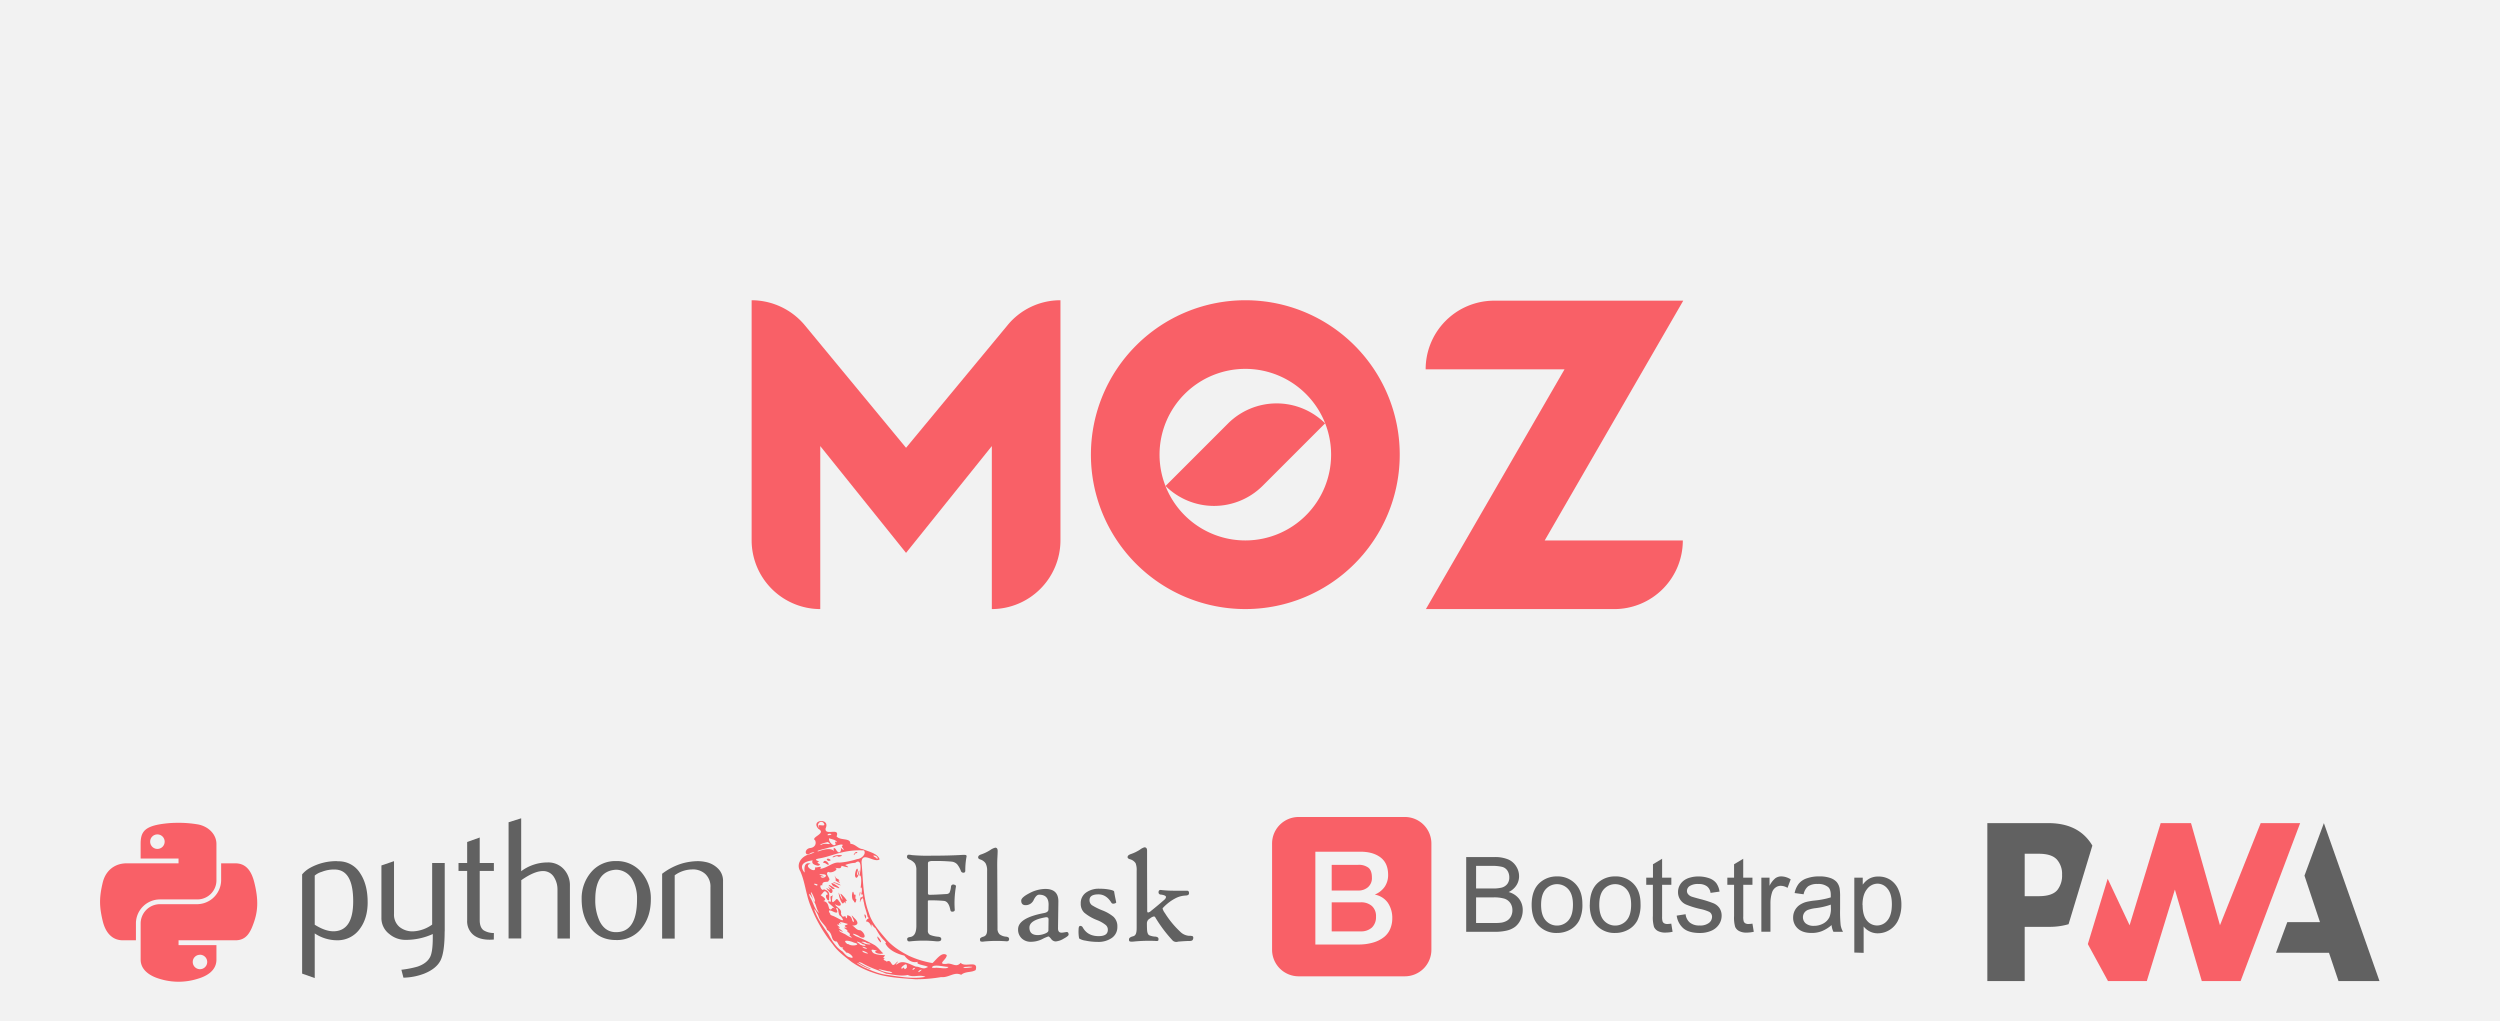 <svg xmlns="http://www.w3.org/2000/svg" viewBox="0 0 1224 500"><defs><style>.cls-1,.cls-5{fill:#f2f2f2;}.cls-2,.cls-4{fill:#f96067;}.cls-3,.cls-6{fill:#616161;}.cls-4,.cls-5,.cls-6{fill-rule:evenodd;}</style></defs><title>slide1</title><g id="Layer_2" data-name="Layer 2"><g id="Layer_1-2" data-name="Layer 1"><rect class="cls-1" width="1224" height="500"/><g id="Layer_1-2-2" data-name="Layer 1-2"><path class="cls-2" d="M1097,480.33,1126.15,403h-19.31l-19.94,50-14.18-50h-14.85l-15.22,50-10.73-22.77-9.72,32,9.87,18.11h19l13.75-44.81L1078,480.33Z"/><path class="cls-3" d="M991.29,453.78h11.87a32.82,32.82,0,0,0,9.61-1.29l3.07-10.14,8.58-28.35a22.81,22.81,0,0,0-2.24-3.16q-6.6-7.84-19.33-7.84H973v77.33h18.29Zm15.72-33a10.56,10.56,0,0,1,2.58,7.46,11.43,11.43,0,0,1-2.27,7.47q-2.49,3.06-9.16,3.06h-6.87V418h6.92c4.14,0,7.08.93,8.8,2.79Zm107.31,45.69,5.54-15h16l-7.59-22.76,9.5-25.71L1165,480.33h-20.07l-4.66-13.85Z"/></g><g id="Layer_1-2-3" data-name="Layer 1-2"><g id="Page-1"><g id="bootstrap-seeklogo.com"><g id="Group-3"><path id="Fill-1" class="cls-4" d="M700.81,465a13,13,0,0,1-13,13h-52a13,13,0,0,1-13-13V413a13,13,0,0,1,13-13h52a13,13,0,0,1,13,13v52"/></g><path id="Fill-4" class="cls-5" d="M666.06,456a7.87,7.87,0,0,0,5.63-1.88,7,7,0,0,0,2-5.33,6.58,6.58,0,0,0-2-5.2,8,8,0,0,0-5.63-1.81H652V456M652,436h13a7,7,0,0,0,4.77-1.64,5.85,5.85,0,0,0,1.92-4.69c0-2.29-.58-3.91-1.72-4.84a7.74,7.74,0,0,0-5-1.4H652Zm-8,26.44V417h22.11q6.12,0,9.81,2.8c2.46,1.88,3.7,4.69,3.7,8.48a10.14,10.14,0,0,1-1.68,5.89,10.91,10.91,0,0,1-4.82,3.8V438a10,10,0,0,1,6.37,4,13.22,13.22,0,0,1,2.17,7.75,13,13,0,0,1-1,5,10,10,0,0,1-3,4,15.37,15.37,0,0,1-5.23,2.68,25.55,25.55,0,0,1-7.58,1"/><path id="Fill-5" class="cls-6" d="M722.69,451.9h9.11a21.41,21.41,0,0,0,3.3-.18,7.72,7.72,0,0,0,2.79-1,5.19,5.19,0,0,0,1.85-2,6.32,6.32,0,0,0,.73-3.07,6.09,6.09,0,0,0-1.05-3.56,5.54,5.54,0,0,0-2.91-2.12,18,18,0,0,0-5.35-.61h-8.47V451.9Zm0-16.9h7.92a17.82,17.82,0,0,0,4.62-.43,5.13,5.13,0,0,0,2.78-1.82,5.21,5.21,0,0,0,.94-3.2,5.91,5.91,0,0,0-.87-3.2,4.4,4.4,0,0,0-2.5-1.9,20.88,20.88,0,0,0-5.57-.51h-7.32V435Zm-4.84,21.21V419.62h13.73a17,17,0,0,1,6.73,1.11,8.67,8.67,0,0,1,4,3.41,9,9,0,0,1,1.43,4.83,8.18,8.18,0,0,1-1.27,4.43,9.1,9.1,0,0,1-3.84,3.35,9.52,9.52,0,0,1,5.11,3.32,8.92,8.92,0,0,1,1.79,5.54,10.65,10.65,0,0,1-1.09,4.77,9.29,9.29,0,0,1-2.68,3.41,11.2,11.2,0,0,1-4,1.81,24.44,24.44,0,0,1-5.9.61Z"/><path id="Fill-6" class="cls-6" d="M754.52,443q0,5.08,2.22,7.62a7.4,7.4,0,0,0,10.44.72,6.12,6.12,0,0,0,.72-.72c1.48-1.69,2.23-4.28,2.22-7.76q0-4.92-2.23-7.45a7.41,7.41,0,0,0-10.46-.69,7.49,7.49,0,0,0-.69.69q-2.22,2.52-2.22,7.61Zm-4.62,0q0-7.36,4.09-10.91a12.33,12.33,0,0,1,8.34-3,11.91,11.91,0,0,1,8.94,3.58q3.48,3.58,3.47,9.93a17.43,17.43,0,0,1-1.54,8,10.84,10.84,0,0,1-4.46,4.56,13,13,0,0,1-6.4,1.62,11.93,11.93,0,0,1-9-3.57Q749.9,449.69,749.9,443Z"/><path id="Fill-7" class="cls-6" d="M783,443q0,5.08,2.21,7.62a7.4,7.4,0,0,0,10.44.72,6.12,6.12,0,0,0,.72-.72q2.24-2.54,2.23-7.76,0-4.92-2.24-7.45a7.41,7.41,0,0,0-10.46-.69,7.49,7.49,0,0,0-.69.69Q783,437.88,783,443Zm-4.62,0q0-7.36,4.09-10.91a12.32,12.32,0,0,1,8.33-3,11.91,11.91,0,0,1,8.94,3.58q3.48,3.58,3.47,9.93a17.58,17.58,0,0,1-1.53,8,10.92,10.92,0,0,1-4.47,4.56,13,13,0,0,1-6.4,1.62,11.92,11.92,0,0,1-9-3.57Q778.34,449.69,778.34,443Z"/><path id="Fill-8" class="cls-6" d="M818.25,452.2l.65,4a16.28,16.28,0,0,1-3.41.39,7.63,7.63,0,0,1-3.79-.77,4.32,4.32,0,0,1-1.9-2,16.28,16.28,0,0,1-.55-5.31V433.2H806v-3.5h3.29v-6.56l4.48-2.69v9.25h4.52v3.5h-4.52v15.5a7.71,7.71,0,0,0,.24,2.47,1.86,1.86,0,0,0,.78.88,3.12,3.12,0,0,0,1.53.34,16.2,16.2,0,0,0,2-.18"/><path id="Fill-9" class="cls-6" d="M820.84,448.3l4.43-.7a6.18,6.18,0,0,0,2.08,4.09,7.24,7.24,0,0,0,4.77,1.43,7,7,0,0,0,4.6-1.27,3.76,3.76,0,0,0,1.5-3,2.76,2.76,0,0,0-1.33-2.39A20.39,20.39,0,0,0,832.3,445a41.65,41.65,0,0,1-6.86-2.16,6.53,6.53,0,0,1-3.88-6.07,6.85,6.85,0,0,1,.81-3.29,7.33,7.33,0,0,1,2.22-2.51,9.22,9.22,0,0,1,2.89-1.31,14.09,14.09,0,0,1,3.88-.54,15.62,15.62,0,0,1,5.5.88,7.43,7.43,0,0,1,3.48,2.44,9.67,9.67,0,0,1,1.55,4.09l-4.41.63a4.86,4.86,0,0,0-1.74-3.2,6.39,6.39,0,0,0-4.06-1.14,7.43,7.43,0,0,0-4.43,1,2.91,2.91,0,0,0-1.32,2.38,2.41,2.41,0,0,0,.55,1.57,3.93,3.93,0,0,0,1.7,1.2c.46.17,1.78.55,4,1.15a54.83,54.83,0,0,1,6.65,2.09,6.76,6.76,0,0,1,3,2.35,6.58,6.58,0,0,1,1.08,3.85,7.53,7.53,0,0,1-1.32,4.23,8.45,8.45,0,0,1-3.77,3.07,13.8,13.8,0,0,1-5.6,1.08c-3.44,0-6.07-.71-7.87-2.14a9.88,9.88,0,0,1-3.44-6.36"/><path id="Fill-10" class="cls-6" d="M858,452.2l.65,4a17,17,0,0,1-3.41.41,7.6,7.6,0,0,1-3.79-.78,4.28,4.28,0,0,1-1.9-2,16,16,0,0,1-.55-5.3V433.2h-3.3v-3.5H849v-6.56l4.48-2.69v9.25H858v3.5H853.5v15.5a7.71,7.71,0,0,0,.24,2.47,1.94,1.94,0,0,0,.77.88,3,3,0,0,0,1.54.34,16.2,16.2,0,0,0,2-.18"/><path id="Fill-11" class="cls-6" d="M862.36,456.21V429.7h4v4a11.09,11.09,0,0,1,2.86-3.72,5,5,0,0,1,2.88-.9,8.87,8.87,0,0,1,4.62,1.45l-1.55,4.17a6.42,6.42,0,0,0-3.3-1,4.23,4.23,0,0,0-2.64.89,4.78,4.78,0,0,0-1.67,2.46,17.21,17.21,0,0,0-.75,5.24v13.88h-4.5"/><path id="Fill-12" class="cls-6" d="M896.36,442.91a33.86,33.86,0,0,1-7.34,1.71,17.06,17.06,0,0,0-3.92.89,4,4,0,0,0-1.77,1.46,4,4,0,0,0,.74,5.12,6,6,0,0,0,4,1.2,9.31,9.31,0,0,0,4.62-1.14,7,7,0,0,0,3-3.11,10.87,10.87,0,0,0,.72-4.49Zm.38,10a16.88,16.88,0,0,1-4.81,3,13.7,13.7,0,0,1-4.95.87c-2.92,0-5.15-.71-6.72-2.13a7,7,0,0,1-2.34-5.45,7.38,7.38,0,0,1,3.2-6.14,11,11,0,0,1,3.23-1.47,31.82,31.82,0,0,1,4-.68,40.47,40.47,0,0,0,8-1.55c0-.62,0-1,0-1.17,0-1.83-.43-3.12-1.28-3.87a7.47,7.47,0,0,0-5.11-1.52,8,8,0,0,0-4.68,1.11,6.75,6.75,0,0,0-2.23,3.93l-4.4-.6a10.85,10.85,0,0,1,2-4.55,8.51,8.51,0,0,1,4-2.67,17.6,17.6,0,0,1,6-.94,15.86,15.86,0,0,1,5.51.8,7.37,7.37,0,0,1,3.12,2,7,7,0,0,1,1.4,3.07,26,26,0,0,1,.23,4.14v6a64.55,64.55,0,0,0,.28,7.93,10.1,10.1,0,0,0,1.14,3.18h-4.69a9.38,9.38,0,0,1-.9-3.27Z"/><path id="Fill-13" class="cls-6" d="M911.94,443.11q0,5.11,2.07,7.56a6.35,6.35,0,0,0,5,2.45,6.46,6.46,0,0,0,5.11-2.53c1.41-1.69,2.13-4.3,2.14-7.84q0-5.07-2.09-7.59a6.26,6.26,0,0,0-5-2.52,6.48,6.48,0,0,0-5.08,2.68q-2.21,2.69-2.21,7.8Zm-4.07,23.26V429.7H912v3.45a10.08,10.08,0,0,1,3.27-3,9,9,0,0,1,4.43-1,10.5,10.5,0,0,1,6,1.75,10.8,10.8,0,0,1,3.9,5,17.89,17.89,0,0,1,1.32,7,17.6,17.6,0,0,1-1.45,7.34,11.07,11.07,0,0,1-4.25,5,10.88,10.88,0,0,1-5.84,1.71,8.42,8.42,0,0,1-4-.94,9.22,9.22,0,0,1-2.94-2.39v12.9Z"/></g></g></g><g id="svg2"><path id="path2900" class="cls-2" d="M417,471c-3.31-2.6-6.82-5.1-9.25-8.63a69.81,69.81,0,0,1-11.66-20.91c-1.62-4.89-2.17-10.15-4.25-14.87-2.17-3.42.37-7.16,4.12-8.25,1.67-.32,4.61-1.89,1.06-.76-3.18,2.32-3.48-2.12-.23-2.4,2.23-.3,3.05-2.12,2.28-3.76-2.39-1.55,5.79-3.27,1.67-5.59-4.25-4.63,6-5.52,3.48-.27-.61,4,7.18-.73,5.37,3.93,1.82,2.24,6.88.5,6.75,3.63,2.68.19,3.6,2.44,6.11,2.61,2.6,1.18,7.32,2.11,8.21,5-2.58,2-8.57-4.23-8.85,1.43.78,8.37.58,17,3.63,24.94,1.45,4.83,5,8.64,8.13,12.38s7.13,6.26,11.32,8.44a46,46,0,0,0,11.63,3.6c1.62-1.24,4.49-5.85,7-3.91.12,2.19-5,4.57-.24,4.33,2.8-.84,4.75,2.17,7.07-.55,2.12,2.52,8.85-1.61,7.33,3.55-2.05,1.32-5,.52-7.09,2.34-3.38-1.69-6.08,1.51-9.82,1.11a72.14,72.14,0,0,1-12.62,1.05c-6.93-.55-14-.78-20.58-3.18A41.24,41.24,0,0,1,417,471Zm5.85,2.54c3.64,1.56,7.17,3.21,11.14,3.71,6.3.88,12.8,2.23,19.12,1-2.86-1.29-5.82.51-8.67-.9-3.42.73-7.09-.19-10.56-.65-4-1.75-8.22-3-11.92-5.25-4.62-1.69,2.39,2.16,3.64,2.48,2.89,1.64-3.18-.84-4-1.53-2.42-1.36-2.72-1.07-.23.31.5.29,1,.6,1.52.85Zm-6.9-4.88c3.51,1.3,0-2.47-1.62-2.25-.71-1.23-2.73-2-1.3-2.68-2.55.91-2.68-3.36-3.88-2.76-2.69-.85-1.05-3.87-4.26-5.72-.3-2-3.18-3.64-4.12-6.6-.41-1.5-3.28-5.83-1.51-1.81,1.5,3.87,4.13,7.2,6.33,10.52,1.71,3.18,3.72,6.46,6.82,8.43,1.05,1,2.06,2.55,3.54,2.86Zm15.46,6.53c1.44.91,8.39,2,4,.37-.72.16-8.05-2.07-4-.37Zm-15.91-12.9c1.69,1.3,6.82.17,2.59-.77-1.93-1-6.25-1.73-3.3.62Zm8.18,4.33c4.12,1.17-3.47-2.61-1-.43l.55.25.45.18Zm0-2.19c3,.39-3.57-2-.66-.22Zm10.41,6.41c2.8-1.68,1.88,3.91,4.75.45,2.83-2.07-2.45,2.55,1,.37,2.52-1.69,6.26.8,8.61,1.61,1.7-.08,3.34,1.47,5.08.52,3.34-.9-6.54-1.33-3.95-2.93-3.06.89-5.32-1.06-6.82-3-3.43-.79-7.4-2.55-9.09-5.58-.7-1.14,1,.16-.61-1.71-2.06-1.81-3.1-3.92-4.48-6.16-1.66-.88-1.85-3.49-2-.08,0-2.15-2-3.59-2.5-3,0-2.07,2.16-1,.65-2.57-.33-2.14-1.4-4.37-1.73-6.79-.5-1.17-.07-3.66-1.71-1-.6,2.79-.2-3.43.74-1.36,1.21-2.1-.46-1.85-.51-1.56.79-1.77.5-4.27-.21-3.32.42-1.86.67-6.88-.63-6,.79-2,1.5-9-1.94-6.29a14.92,14.92,0,0,0-4.93,1.07c3.57,2-.36.71-1.82.4-.19,1.82-1.63,1-3.43,1,2.87.36-1.39,3-3,1.94-2.14,1,1.85,3.57.05,4.36.22,1.19-3.28-.43-3,2.32-2.08-.87-.29,3.26.75,1.86,3.53,1,2.48,3.14,2.57,5.21-.57,1.2-2.84-2.84-.5-2.65-1.85-3-2-1.09-3.57.31-.36.1,3.91,2,1.23,2.9,2.35.37,2.42,2.43,2.9,3.73,1.41,1.47,1.13-1.63,2.82.14-1.08-1.57-5.68-4.44-2-3.53,0-1.59-.66-2.87.46-2.84,1.13-2-1.18,5,1.36,2.43.7-.31.88-2,2.14.17,1.82,1.81.66,3.1-1.92,1.45.45,1.57,3.45,2.13,2.89,4.58.6,2.16,1.43,1.37,2.16,1.24.57,2.09.9.55.9-.46,2.62.56,2,2.11,2.82,3.19,1.82.81-2.57-5.51.52-1.9,3.25,2.93,1.21,4.15-1.7,3.69,1.85-.15,2.44,2.49,4.75,2.4,2.11,1,3.53,4.85-.1,3.25-1.26-1.14-5.71-2.54-2.07-.38a87.33,87.33,0,0,1,9.27,4.44c2.32,1.66,3.32,3.56,4.21,3.94-1.95.93-5.88-.75-3-1.26-1.82-.33-3.86-1.25-2.12,1,1.48,1.24,5.25,1.11,5.91,1.25-.57,1.26-1.56,1.36,0,1.46-1.77.94.56,1.08.73,1.62Zm-3.6-10.17c-1.07-1.12-1.36-3.22-.19-1.39C430.91,459.53,432.21,462.72,430.5,460.69Zm-6.85-11.31c-1.28-2.86.91-1.56.28.45Zm-11.74-7.83c-.57-.94-1.51-3.69-1.21-4.55.28,1.36,2.91,5.91,1.3,1.87-1.79-3.36,2.13,1.1,2.54,1.94.18.83-1.11-.23-.23,1.73C412.7,440.32,413.35,443.78,411.91,441.55Zm-5.9-5c-1.37-1.37-2.34-2.59.05-.84.91,0-2-2.81.23-.9,2.35.45,1.14,3.93-.32,1.74Zm.77-2.05c-3.93-3.49,4.93,1.82.64.65ZM418,441.05c-1.7-1-.45-7.19.13-3,1.65-.54-.09,2.18,1.14,2.15C419.11,441.94,418.56,442.56,418,441.05Zm-10.49-7.69c-2.53-3.48,7.34,3.53,1.61.91C408.57,434.08,407.85,434,407.55,433.36Zm.38-1.34c1.51-.32,6.23,2.64,1.89.85C409.34,432.33,408.31,432.58,407.93,432Zm12.89,6.43c.16-3,.91-1.79,0,.43ZM409.05,431c.61-.91-1.62-4.06.32-1.13.84.66,2.44,1.11,1,1.4C412.61,433.2,409.86,431.77,409.05,431Zm9.77-1.61c-.78-1.36,1-6.06,1.19-3.15-.83,2.27-.25,3.53.33.49C421.4,424.32,420.11,431.43,418.82,429.37Zm3.24,33.49c2.23.57,2.22-.35.2-.62-1.09-1-4.51-2.08-1.45-.13C421,462.63,421.66,462.62,422.06,462.86Zm-7.92-5.27c1.23.91,4.63,2.6,1.75.35,1-1.13-1.86-1.73-.91-2.48-2.39-1.47-1.88-1.34-.21-1.29-2.87-1.28.42-1.19.26-1.85-1.11-.21-5.5-1.95-2.92.14-2.62-1.36-.62.5-1.41.31-2.69-.73,2.39,2-.43,1.36,1.54,1.22,4.15,3.13.65,1.29-.46.67,2.5,1.67,3.23,2.18ZM442.06,474c1.17-1.15.05,1.81,1.95-.28,0-1.51-.06-2.39-2.19-.57C441.23,473.44,441,474.82,442.06,474Zm-19.3-12.39c1.3,1.17,6,.86,1.59.14C423.69,460.75,420.18,461,422.76,461.57Zm-21.6-14.5c-1.9-2.73-1.19-3.94-3-6.16-.35-1.7-3.15-5.55-1.45-1.47C398.25,441.83,398.73,445.52,401.16,447.07Zm46,27.66c2-1.28-.45-1.09-.36.12Zm3.18.87c2.56-1.84-1.54-.35-.53.35Zm-42.83-27.31c1.87.42,7.48,4.61,4.17.29-1.7-.5-.68-4.64-2.41-3.91,1.16,1.94.95,2.76-1.48,1.54-3.06-1.49-1.72.74-1.12,1.36-.82.19,1.08.71.84.73ZM399,441.55c.34-1.37-3.08-7.63-1.61-3.13C397.93,439.37,397.88,441.16,399,441.55Zm58.58,32.34c1.85-.38,6.07.94,6.76-.49-2.25-.06-7.79-1.59-8.05.36l.49.08Zm-57.72-40.3c1.87-.73-3.4-1.52-.38-.14ZM394,427.06c-.34-1.93-.31-5.33,2.93-4.18-4.31.85,3,5.36,2.07,1.82,1.82.08,3.54-1.08,2.59.68,3.58-.39,6.05-3.49,9.5-3.05a38,38,0,0,0,8.53-1.71c2.38-.17,4.67-2.73,3.36-4.26a37.18,37.18,0,0,0-10.23.85c-4,.83-7.59,2.4-11.61,3.07s.79,1.45-.33,1.65c-2,.71,2.43,1.19-.27,1.93-1.66-.31-3.4-.9-2.68-2.64-3.75.49-7,2-4.09,5.85Zm9-4.6c.88-3.24,4.71,2.66,1.45.43A2,2,0,0,0,403.06,422.46Zm1.79-1.55c.11-1.49,3.68.79.58.54Zm2.76-1.26c1.34-1.61,7.59-1,3-.16-1.22-.91-2.16.56-3,.17Zm10.45-1.27c.85-2.22,3.29-.89.4-.46.07.26-.08,1.17-.39.47Zm54.39,55.53c2,0,6.11-.62,1.72-.62C473.49,473.4,470.16,473.37,472.45,473.91Zm-69.54-44.16c1.63-.11,2.55-1.82-.32-1.7-4.45-.46,3.93,1.52-.57.95-.59.4.87.86.9.75Zm-2.28-12.9c2.92-1,6.91-2.12,8.28.49-1.4-1.69-.56-3.35.76-.88,1.87,2.49,2.81-1.14,1.59-2,1.36,1.73,3,2.54.91.11,2.21-2.66-4.43.35-5.94.32-.71.33-7.47,1.73-5.6,1.94Zm1.71-3.27c1.67-1.26,5.75.74,3.13-1.25-.26-.23-5.75,1.51-3.13,1.25Zm6.06.24c2,0-.84-2.61,1.48-1.41-.38-1.25-2.7-1.48-3.83-2C405.41,411.58,407.37,413.84,408.4,413.82Zm-2.52-4.91c3.14-.42-.8-1.36-.63,0Zm-4.62-3.64c-2.21-2.86,4.15.51,1.9-2.51-1.88-1.5-3.7,1.7-1.9,2.54Zm28.33,15.29c1-1.8-4.18-2.42-.68-.64C429.23,420,429.16,420.68,429.59,420.56Z"/><g id="text3850"><path id="path2830" class="cls-3" d="M473.28,419.09a35.64,35.64,0,0,0-.67,7.19c0,.66-.3,1-.91,1a1.26,1.26,0,0,1-1.25-.86,11.47,11.47,0,0,0-1.82-3.26,4.38,4.38,0,0,0-2.73-1.31,82.09,82.09,0,0,0-9.09-.29,4.31,4.31,0,0,0-2.17.35c-.22.15-.32.46-.32,1v14.48c0,.49.31.72.91.7,1.9,0,4.64-.15,8.24-.38a1.84,1.84,0,0,0,1.42-.69,9,9,0,0,0,.72-2.89,1.09,1.09,0,0,1,1.5-1c.73.15,1,.45.91,1a46.7,46.7,0,0,0-.57,11.31c0,.56-.33.85-1.06.91s-1-.26-1.12-1q-.82-4-3.08-4.27a69.07,69.07,0,0,0-7.33-.27c-.39,0-.58.14-.58.42V455.6a2.18,2.18,0,0,0,1.18,2.17,14.49,14.49,0,0,0,4,.87c1,.1,1.5.55,1.36,1.36s-1.06,1-2.81.83a60.07,60.07,0,0,0-12.5.07c-.9.12-1.36-.25-1.36-1.12,0-.56.46-.87,1.36-1q3.14-.36,3.14-5.5V426a5.9,5.9,0,0,0-.75-3.25,6.47,6.47,0,0,0-2.8-2c-.85-.39-1.17-.91-1-1.57.11-.41.28-.63.51-.68a5.42,5.42,0,0,1,1.7.14,83.85,83.85,0,0,0,9.49.31q8.82,0,15.24-.38c1.43-.08,2.14,0,2.14.35a1.15,1.15,0,0,1,0,.26Z"/><path id="path2832" class="cls-3" d="M494.06,459.73c0,.85-.47,1.22-1.43,1.12a63.1,63.1,0,0,0-10.91.12,3.25,3.25,0,0,1-1.61-.06c-.21-.13-.31-.48-.31-1.05s.58-.95,1.75-1.3,1.74-1.4,1.74-3.15V426.47a7.43,7.43,0,0,0-.75-3.8,4.9,4.9,0,0,0-2.64-1.89q-1-.34-1-1c0-.64.45-1.12,1.44-1.44a19.87,19.87,0,0,0,4.5-2.17,7.38,7.38,0,0,1,2.43-1.15c.79,0,1.18.54,1.18,1.63,0-.09,0,1-.12,3.18s-.09,4.2-.07,6.23l.13,28.54a3.67,3.67,0,0,0,1,2.83,6,6,0,0,0,3.29,1.17C493.59,458.73,494.06,459.09,494.06,459.73Z"/><path id="path2834" class="cls-3" d="M523.21,457.57c0,.44-.81,1.12-2.44,2a8.9,8.9,0,0,1-3.91,1.36,2.79,2.79,0,0,1-2.22-1.23c-.64-.81-1.09-1.22-1.36-1.22a18.82,18.82,0,0,0-3,1.31,12.63,12.63,0,0,1-5.53,1.31,6.36,6.36,0,0,1-4.37-1.53,5.83,5.83,0,0,1-1.92-4.6q0-5.53,12.65-7.93c1.46-.27,2.19-.86,2.21-1.76l.06-2c.13-3.5-1.41-5.24-4.63-5.24-.91,0-1.78.82-2.6,2.46a4.3,4.3,0,0,1-3.54,2.65c-1.74.17-2.62-.57-2.62-2.21q0-1.53,3.9-3.57a17,17,0,0,1,7.86-2.15q6.49,0,6.43,6.17L518,454.56c0,1.37.56,2.08,1.76,2.08a10.3,10.3,0,0,0,1.36-.16c.66-.11,1-.16,1.15-.16.62,0,.91.42.91,1.25Zm-9.84-7.27c0-.54-.1-.91-.37-1.06a1.82,1.82,0,0,0-1.26-.1q-7.73,1.37-7.73,5c0,2.43,1.34,3.65,4,3.68a9.73,9.73,0,0,0,3.29-.61c1.33-.47,2-1,2-1.69Z"/><path id="path2836" class="cls-3" d="M547.06,453.76a6.44,6.44,0,0,1-2.61,5.39,11.44,11.44,0,0,1-7.11,2,29.64,29.64,0,0,1-6-.64,7.54,7.54,0,0,1-3-1.05,17.78,17.78,0,0,1-.26-4.39c0-1.12.26-1.71.77-1.75a1.36,1.36,0,0,1,1.31.83q2.39,4.19,7.73,4.18c3,0,4.51-1,4.51-3.13a3,3,0,0,0-1-2.29,16.17,16.17,0,0,0-4.35-2.46,22.31,22.31,0,0,1-6.23-3.64,6,6,0,0,1-1.69-4.47,6.24,6.24,0,0,1,2.65-5.37,10.7,10.7,0,0,1,6.58-1.85,25,25,0,0,1,4.73.41c1.54.28,2.34.62,2.4,1q.25,1.79,1,5.17c.07.28-.23.5-.9.68s-1.18,0-1.41-.35c-1.68-2.77-3.8-4.15-6.38-4.15q-4.37,0-4.37,2.81a3,3,0,0,0,1.18,2.49,30.58,30.58,0,0,0,5,2.5,19.58,19.58,0,0,1,5.56,3.18A6.36,6.36,0,0,1,547.06,453.76Z"/><path id="path2838" class="cls-3" d="M584.13,459.52c0,.74-.5,1.14-1.5,1.18-1.49,0-3.44.12-5.85.32a2.63,2.63,0,0,1-2.56-.46,66.7,66.7,0,0,1-8.56-11.36.83.83,0,0,0-.74-.51,4.25,4.25,0,0,0-1.88,1,2.6,2.6,0,0,0-1.51,2.36c0,.73,0,1.77.07,3.13s.38,2.27,1,2.69a8.23,8.23,0,0,0,3.1.7c1,.13,1.5.5,1.5,1.12s-.08.79-.24.91a2.35,2.35,0,0,1-1.26.08,74.3,74.3,0,0,0-10.8.32c-1.28.1-2,0-2.08-.45a2.35,2.35,0,0,1-.06-.65c0-.65.65-1.16,2-1.5s1.76-1.68,1.75-4.12v-28a9,9,0,0,0-.51-3.64,4.79,4.79,0,0,0-2.94-2q-1-.36-1-1c0-.61.5-1.09,1.5-1.45a20.27,20.27,0,0,0,4.57-2.2,6.86,6.86,0,0,1,2.17-1.15c.88,0,1.31.55,1.31,1.66q0-.23,0,3.18,0,2.31,0,6.25l.06,20c0,.55.16.83.46.83a2.92,2.92,0,0,0,1.47-.83c1.76-1.39,3.94-3.2,6.52-5.46a2.19,2.19,0,0,0,.76-1.28c0-.57-.86-1-2.58-1.21a1.06,1.06,0,0,1-1.08-1.05,1.5,1.5,0,0,1,0-.2c.07-.74.46-1.06,1.12-1a55.77,55.77,0,0,0,6.71.36l6.1,0c.67,0,1,.41,1,1.18s-.51,1.12-1.56,1.18a12.07,12.07,0,0,0-4.64,1.12,22.76,22.76,0,0,0-6.48,4.83.59.59,0,0,0-.26.45,6.21,6.21,0,0,0,1.09,2.14,45.55,45.55,0,0,0,7.54,9.18,6.76,6.76,0,0,0,4.25,2,4.69,4.69,0,0,1,1.82.2c.24.15.35.51.35,1.11Z"/></g></g><g id="Layer_1-2-4" data-name="Layer 1-2"><path id="path46" class="cls-3" d="M172.92,441.28q0-15.11-8.62-15.55a16.13,16.13,0,0,0-6.7,1.1,9.49,9.49,0,0,0-3.51,1.85v24.06q5.5,3.47,9.79,3.21Q172.93,455.38,172.92,441.28Zm7.09.42q0,7.69-3.62,12.76a13.34,13.34,0,0,1-11.19,5.9A19.84,19.84,0,0,1,154.09,457v21.86l-6.17-2.18V428.11a13.79,13.79,0,0,1,3.89-3.2,26.56,26.56,0,0,1,13.38-3.29l.09.08a12.31,12.31,0,0,1,11.09,5.91Q180,433.1,180,441.7Z"/><path id="path48" class="cls-3" d="M217.7,456.06q0,10.29-2.07,14.27t-7.89,6.34a30.09,30.09,0,0,1-10.22,2l-1-3.88a48.6,48.6,0,0,0,7.85-1.52q4.49-1.51,6.17-4.64c.91-1.69,1.35-4.93,1.35-9.71v-1.62a31.62,31.62,0,0,1-13.27,2.86,12.18,12.18,0,0,1-8-2.86,9.74,9.74,0,0,1-3.88-7.94V423.73l6.17-2.11v25.83a7.84,7.84,0,0,0,2.67,6.37,10.13,10.13,0,0,0,6.92,2.16,17.31,17.31,0,0,0,9.08-3.3V422.54h6.16v33.51Z"/><path id="path50" class="cls-3" d="M241.77,460c-.73.06-1.41.08-2,.08-3.48,0-6.21-.82-8.15-2.49a8.59,8.59,0,0,1-2.9-6.9V426.41h-4.23v-3.87h4.23v-10.3l6.15-2.19v12.49h6.93v3.87h-6.93v24.11q0,3.48,1.86,4.92a9.47,9.47,0,0,0,5.07,1.36Z"/><path id="path52" class="cls-3" d="M279.11,459.52h-6.17V435.71a11.26,11.26,0,0,0-1.69-6.24,6.16,6.16,0,0,0-5.43-3q-4.24,0-10.61,4.48v28.53H249v-56.9l6.17-1.94v25.91a21.57,21.57,0,0,1,12.92-4.3,10.31,10.31,0,0,1,7.94,3.29,11.58,11.58,0,0,1,3,8.19v25.74Z"/><path id="path54" class="cls-3" d="M311.89,440.32a18.76,18.76,0,0,0-2.2-9.58,9.24,9.24,0,0,0-8.11-4.93q-10.12.6-10.13,14.52A24,24,0,0,0,293.57,451q2.71,5.44,8.14,5.39Q311.9,456.33,311.89,440.32Zm6.76,0q0,8.26-4.23,13.76a15.19,15.19,0,0,1-12.84,6.16q-8.18,0-12.66-6.16-4.14-5.49-4.14-13.76a19.67,19.67,0,0,1,4.47-13.1,15.44,15.44,0,0,1,12.42-5.64,15.65,15.65,0,0,1,12.5,5.65,19.62,19.62,0,0,1,4.48,13.09Z"/><path id="path56" class="cls-3" d="M354,459.52h-6.16V434.39a8.41,8.41,0,0,0-2.5-6.47,9,9,0,0,0-6.63-2.24,14.82,14.82,0,0,0-8.38,2.87v31h-6.15V427.8a30.51,30.51,0,0,1,9.8-5.06,30.16,30.16,0,0,1,7.43-1.12,18.6,18.6,0,0,1,4.14.43,11.8,11.8,0,0,1,5.91,3.12,8.29,8.29,0,0,1,2.54,6.08Z"/><path id="path1948" class="cls-2" d="M87,402.85a52.75,52.75,0,0,0-8.87.75c-7.85,1.39-9.28,4.29-9.28,9.64v7.09H87.41v2.36H61.9c-5.39,0-10.12,3.23-11.6,9.4-1.7,7.08-1.79,11.49,0,18.87,1.32,5.49,4.47,9.41,9.87,9.41h6.38v-8.48a11.78,11.78,0,0,1,11.59-11.53H96.7a9.35,9.35,0,0,0,9.27-9.42h0V413.24c0-5-4.24-8.81-9.27-9.64A56.19,56.19,0,0,0,87,402.85Zm-10,5.68a3.55,3.55,0,1,1-3.48,3.61v-.06A3.52,3.52,0,0,1,77,408.53Z"/><path id="path1950" class="cls-2" d="M108.27,422.69v8.24a11.87,11.87,0,0,1-11.59,11.76H78.13a9.48,9.48,0,0,0-9.27,9.45v17.67c0,5,4.38,8,9.28,9.43a31.09,31.09,0,0,0,18.56,0c4.66-1.35,9.27-4.07,9.27-9.43v-7.08H87.42v-2.36h27.82c5.39,0,7.41-3.77,9.28-9.41,1.94-5.82,1.86-11.41,0-18.87-1.33-5.38-3.88-9.4-9.28-9.4ZM97.85,467.44A3.54,3.54,0,1,1,94.37,471V471a3.49,3.49,0,0,1,3.47-3.53Z"/></g><g id="Layer_1-2-5" data-name="Layer 1-2"><path class="cls-2" d="M519.2,147V264.6a33.7,33.7,0,0,1-33.6,33.61V218.4l-42,52.29-42-52.29v79.81A33.7,33.7,0,0,1,368,264.6V147a34,34,0,0,1,25.83,12l49.77,60.24,49.56-59.85A33.4,33.4,0,0,1,519.2,147Z"/><path class="cls-2" d="M685.31,222.6a75.6,75.6,0,1,1-75.6-75.6h0a75.56,75.56,0,0,1,75.6,75.52Zm-33.6,0a42,42,0,1,0-42,42A42,42,0,0,0,651.71,222.6Zm-2.94-15.33a33.72,33.72,0,0,0-47.46,0l-30.66,30.66a33.72,33.72,0,0,0,47.46,0Z"/><path class="cls-2" d="M756.29,264.6h67.62a33.57,33.57,0,0,1-33.53,33.61H698.12L766,180.81H698a33.56,33.56,0,0,1,33.51-33.6h92.61Z"/></g></g></g></svg>